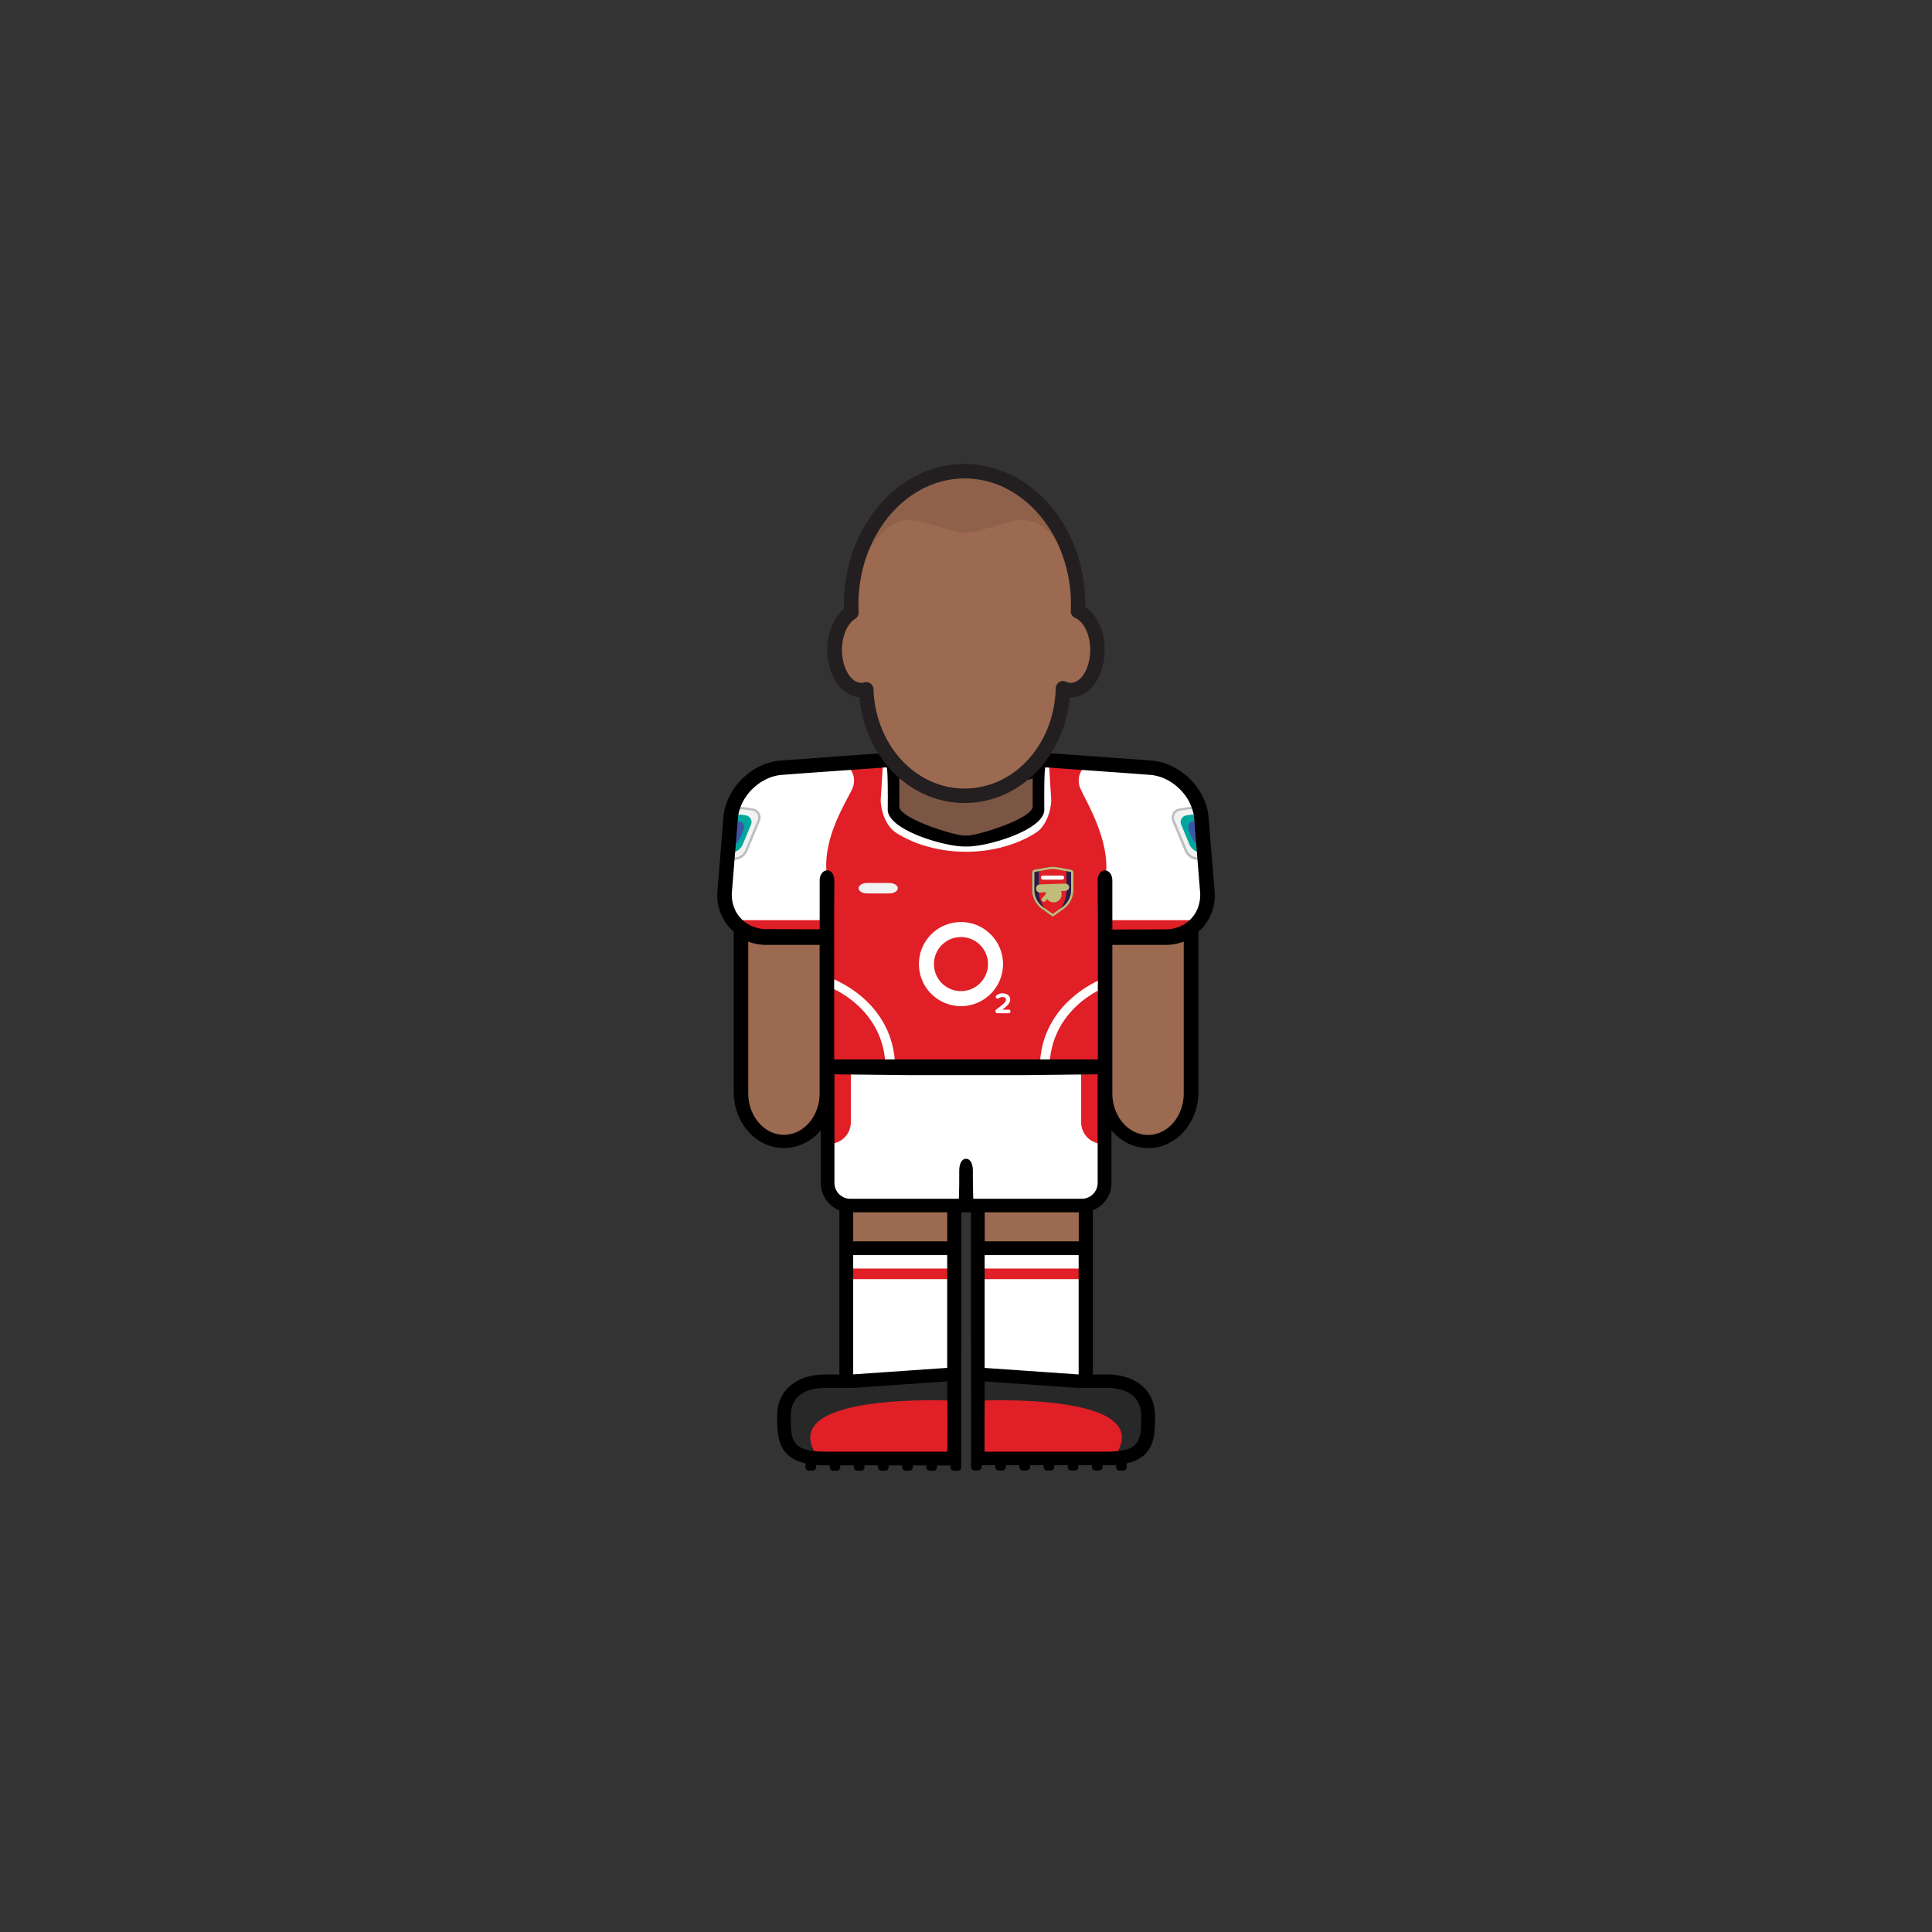 <svg id="player" xmlns="http://www.w3.org/2000/svg" viewBox="0 0 800 800"><rect x="0" y="0" width="800" height="800" fill="#333333" stroke="none"/><defs><style>.cls-1{fill:#9c6a51}.cls-2{fill:#282828}.cls-3{fill:#e01f26}.cls-4{fill:#fff}.cls-6{fill:#c0bc7a}.cls-7{fill:#f1f2f2}.cls-8{fill:#bcbec0}.cls-9{fill:#00a79d}.cls-10{fill:#3d55a5}</style></defs><g id="skin"><path id="arm-left" class="cls-1" d="M305.93 382h36.78v72.4a18.39 18.39 0 01-18.39 18.39 18.39 18.39 0 01-18.39-18.39V382z"/><path id="arm-right" class="cls-1" d="M457.19 382H494v72.4a18.39 18.39 0 01-18.39 18.39 18.39 18.39 0 01-18.39-18.39V382h-.03z"/><path id="leg-left" class="cls-1" d="M349.88 492.02h45.67v45.67h-45.67z"/><path id="leg-right" class="cls-1" d="M404.78 492.02h45.67v45.67h-45.67z"/></g><g id="boots"><path id="left" class="cls-2" d="M395.33 570.04H372.5l-22.83 1.97h-12.5l-7.5 2.53-5.25 8.5v9.83l1.91 4.17 3.84 4.05 6.33 1.95h58.83v-33z"/><path id="right" class="cls-2" d="M404.61 570.27h22.83l22.83 1.97h12.5l7.5 2.53 5.25 8.5v9.83l-1.91 4.17-3.84 4.05-6.33 1.95h-58.83v-33z"/><path class="cls-3" d="M405 580s75-3.81 56.67 22.95l-56.93.34z" id="details"/><path class="cls-3" d="M395.08 580s-75-3.81-56.67 22.95l56.93.34z" id="details-2" data-name="details"/></g><g id="socks"><g id="socks-2" data-name="socks"><path id="left-2" data-name="left" class="cls-4" d="M349.88 518.62h45.67v51.42h-45.67z"/><path id="right-2" data-name="right" class="cls-4" d="M404.38 518.62h45.67v51.42h-45.67z"/></g><g id="details-3" data-name="details"><path id="left-3" data-name="left" class="cls-3" d="M349.88 525.28h45.67v4.39h-45.67z"/><path id="right-3" data-name="right" class="cls-3" d="M404.38 525.28h45.67v4.39h-45.67z"/></g></g><g id="shorts"><path id="shorts-2" data-name="shorts" class="cls-4" d="M341.67 442.54h116.49v47a9.95 9.95 0 01-9.95 9.95h-96.6a9.95 9.95 0 01-9.95-9.95v-47h.01z"/><g id="details-4" data-name="details"><path id="left-4" data-name="left" class="cls-3" d="M343.41 441.12h8.9v23.6a8.9 8.9 0 01-8.9 8.9v-32.5z"/><path id="right-4" data-name="right" class="cls-3" d="M447.68 441.12a8.9 8.9 0 018.9 8.9v23.6h-8.9v-32.5z" transform="rotate(-180 452.135 457.375)"/></g></g><g id="shirt"><path id="shirt-2" data-name="shirt" class="cls-3" d="M369.5 314.8l-48.29 2.99-11.36 6.25-6.83 10.1-3.31 40.73 5.17 7.67 7.66 4.67h29.5l.17 54h114.83v-53.5l29.34-.17 7.01-4 6.99-10.5-3.4-37.33-6.83-11.84-9.77-6.08-49.84-2.99-1 21.24-6.5 6.5-11.16 3.48-11.88 2.02-15.46-3.17-11-5.66-3.66-3.84-.38-20.57z"/><g id="details-5" data-name="details"><path id="neck" class="cls-4" d="M434.34 315.64h-3.86l-1.4 21.11-6.87 4.88-6.87 3.75L400 348l-15.33-2.67-6.87-3.75-6.87-4.87-1.4-21.11h-3.86l-1 15.59c0 4.56 2.25 10.82 6 13.38 5.52 3.73 15.88 8.14 29.31 8.14s23.8-4.41 29.31-8.14c3.78-2.55 6-8.82 6-13.38z"/><g id="arm-l"><path id="arm-l-2" data-name="arm-l" class="cls-4" d="M353.07 326.22c-2.08 5.12-13.66 21.86-10.36 38v24.5l-32.86-1.33c-5.39 0-7.91-8.91-9.5-14.06l-.41-1.33 3.06-37.86 9.74-13.06 11.57-4.67 20.91-1.16a8 8 0 018.42 7.82 7.93 7.93 0 01-.57 3.15z"/><path class="cls-3" d="M305.05 381.02h37.66v6.73h-37.66z"/></g><g id="arm-r"><path id="arm-r-2" data-name="arm-r" class="cls-4" d="M447.25 326.22c2.08 5.12 13.34 22.66 10.36 38v24.5l32.86-1.33c5.39 0 7.91-8.91 9.5-14.06l.41-1.33-3.08-37.88-9.74-13.06-11.56-4.65-20.91-1.16a8 8 0 00-8.42 7.82 7.93 7.93 0 00.58 3.15z"/><path class="cls-3" transform="rotate(-180 476.025 384.385)" d="M457.19 381.02h37.66v6.73h-37.66z"/></g><g id="shirt-bottom"><path id="left-5" data-name="left" class="cls-4" d="M370.67 442.54h-4c0-25-23-34-24-34l.13-4c.25-.03 27.87 9.19 27.87 38z"/><path id="right-5" data-name="right" class="cls-4" d="M430.56 442.54h4c0-25 23-34 24-34l-.13-4c-.25-.03-27.87 9.19-27.87 38z"/></g><g id="crest-arsenal-02"><path d="M440.09 376.59l-4.21 3-4.21-3a9.87 9.87 0 01-4.34-8.05v-7.21a1.28 1.28 0 011.1-1.22l5.62-1a10.33 10.33 0 013.67 0l5.62 1a1.28 1.28 0 011.1 1.22v7.21a9.87 9.87 0 01-4.35 8.05z" fill="#291c4a"/><path class="cls-3" d="M438.69 376.69l-2.81 3-2.81-3a11.8 11.8 0 01-2.9-8.05v-7.21a1.21 1.21 0 01.73-1.22l3.75-1a4.65 4.65 0 012.45 0l3.75 1a1.21 1.21 0 01.73 1.22v7.21a11.8 11.8 0 01-2.89 8.05z"/><path class="cls-6" d="M435.88 359.85a9.43 9.43 0 011.67.15l5.62 1a.39.39 0 01.35.33v7.21a8.58 8.58 0 01-1 4.06 9.54 9.54 0 01-2.92 3.25l-3.69 2.59-3.69-2.59a9.54 9.54 0 01-2.92-3.25 8.58 8.58 0 01-1-4.06v-7.21a.39.39 0 01.35-.33l5.62-1a9.43 9.43 0 011.67-.15m0-.91a10.32 10.32 0 00-1.84.16l-5.62 1a1.28 1.28 0 00-1.1 1.22v7.21a9.87 9.87 0 004.34 8.05l4.21 3 4.21-3a9.87 9.87 0 004.34-8.05v-7.21a1.28 1.28 0 00-1.1-1.22l-5.62-1a10.32 10.32 0 00-1.84-.16z"/><path class="cls-6" d="M442.72 367.27a1.61 1.61 0 00-1.75-1.39l-10.25.31a1.62 1.62 0 00-1.69 1.56v.44a1.62 1.62 0 001.84 1.38l2.21-.16a3.29 3.29 0 00-.13.9v.06l-1.4 1.49a.85.85 0 000 1.21l.18.16a.85.85 0 001.2-.14l.69-.8a3.3 3.3 0 005.68-3.29l1.82-.13a1.61 1.61 0 001.6-1.6z"/><rect class="cls-4" x="431.02" y="362.55" width="9.64" height="1.7" rx=".85" ry=".85"/></g><path id="nike" class="cls-7" d="M371.77 367.79c0 1.19-1.57 2.17-3.49 2.17H359c-1.92 0-3.49-1-3.49-2.17s1.57-2.17 3.49-2.17h9.26c1.94.01 3.51.98 3.51 2.17z"/><g id="epl-logo-r"><path class="cls-7" d="M498.82 350.78a3.57 3.57 0 01-2.66 4.23 4.8 4.8 0 01-4.67-3l-5.06-12.2a2.83 2.83 0 012.3-4.06l3.92-.58a3.81 3.81 0 014.31 3.2z"/><path class="cls-8" d="M493.21 335.09a3.81 3.81 0 013.76 3.24l1.85 12.45a3.57 3.57 0 01-2.66 4.23 3 3 0 01-.45 0 5 5 0 01-4.22-3.06l-5.06-12.2a2.83 2.83 0 012.3-4.06l3.92-.58a3.79 3.79 0 01.56 0m0-1a4.81 4.81 0 00-.71.05l-3.92.58a3.82 3.82 0 00-3.08 5.44l5.06 12.2a5.92 5.92 0 005.15 3.68 4.05 4.05 0 00.59 0 4 4 0 002.81-1.9 5.11 5.11 0 00.69-3.47l-1.8-12.51a4.83 4.83 0 00-4.74-4.09z"/><path class="cls-9" d="M498.48 348.55c.31 2.06-.58 3.92-2 4.13s-3.19-1.2-4-3.13l-3.3-7.89a2.82 2.82 0 012.29-4.06l1.47-.22a3.81 3.81 0 014.31 3.2z"/><path class="cls-10" d="M497.44 345.77c.31 2.06-.16 3.86-1 4s-2.25-1.34-3.05-3.26l-1-2.36c-.81-1.93-.19-3.69 1.36-3.92s3.08 1.27 3.38 3.33z"/></g><g id="epl-logo-l"><path class="cls-7" d="M301.27 350.78a3.57 3.57 0 002.66 4.23 4.8 4.8 0 004.67-3l5.06-12.2a2.83 2.83 0 00-2.3-4.06l-3.92-.58a3.81 3.81 0 00-4.31 3.2z"/><path class="cls-8" d="M306.88 335.09a3.79 3.79 0 01.56 0l3.92.58a2.83 2.83 0 012.3 4.06L308.59 352a5 5 0 01-4.22 3.06 3 3 0 01-.45 0 3.57 3.57 0 01-2.66-4.23l1.85-12.45a3.81 3.81 0 013.76-3.24m0-1a4.83 4.83 0 00-4.74 4.09l-1.85 12.45a5.11 5.11 0 00.69 3.47 4 4 0 002.81 1.9 4.05 4.05 0 00.59 0 5.92 5.92 0 005.15-3.68l5.06-12.2a3.82 3.82 0 00-3.08-5.44l-3.92-.58a4.8 4.8 0 00-.7-.05z"/><path class="cls-9" d="M301.6 348.55c-.31 2.06.58 3.92 2 4.13s3.19-1.2 4-3.13l3.3-7.89a2.82 2.82 0 00-2.29-4.06l-1.47-.22a3.81 3.81 0 00-4.31 3.2z"/><path class="cls-10" d="M302.65 345.77c-.31 2.06.16 3.86 1 4s2.25-1.34 3.05-3.26l1-2.36c.81-1.93.19-3.69-1.36-3.92s-3.08 1.27-3.38 3.33z"/></g><path class="cls-4" d="M397.92 381.8a17.41 17.41 0 1017.41 17.41 17.43 17.43 0 00-17.41-17.41zm0 28.6a11.19 11.19 0 1111.19-11.19 11.2 11.2 0 01-11.19 11.19zm19.8 9.17H413a.83.83 0 01-.82-.84.92.92 0 01.37-.73c3-2.24 4-3.13 4-4.09 0-.71-.65-1.06-1.32-1.06a2.91 2.91 0 00-1.67.5.84.84 0 01-.5.16.77.77 0 01-.76-.78.64.64 0 01.11-.35 3.78 3.78 0 012.78-1.06c1.73 0 3.11 1 3.11 2.6 0 1.39-1.15 2.6-3.26 4.14h2.65a.75.75 0 01.74.74.76.76 0 01-.71.77z" id="sponsor-02"/></g></g><path id="neck-2" data-name="neck" fill="#7c5644" d="M427.63 340.26l-27.59 8.62-28.6-9.62-1.92-23.62h61.04l-2.93 24.62z"/><path d="M502.88 368.43l-2.47-30.36c-1.19-11.87-11.83-22.25-23.72-23.14l-37.14-2.71c-4.07-.45-20.52-.09-39.55.53-19-.62-35.48-1-39.55-.53l-37.14 2.71c-11.89.89-22.53 11.27-23.72 23.14l-2.47 30.36a20.15 20.15 0 005 15.74 19.92 19.92 0 001.69 1.64v66.36c0 12.81 9.32 23.22 20.78 23.22a19.8 19.8 0 0015.25-7.39v21.79a12.23 12.23 0 007.74 11.36v68h-5.93c-10.93 0-19.83 5.8-19.83 17.11 0 8.06 0 17 11.72 19.7v1.6a1.38 1.38 0 001.38 1.38h1.63a1.38 1.38 0 001.38-1.37v-.95c1.16.09 2.39.15 3.73.15h1.89v.8a1.38 1.38 0 001.38 1.38h1.63a1.38 1.38 0 001.38-1.37v-.8h5.62v.8a1.38 1.38 0 001.38 1.38h1.63a1.38 1.38 0 001.38-1.37v-.8h5.62v.8a1.38 1.38 0 001.38 1.38h1.63a1.38 1.38 0 001.38-1.37v-.8h5.62v.8a1.38 1.38 0 001.38 1.38h1.63a1.38 1.38 0 001.38-1.37v-.8h5.62v.8a1.38 1.38 0 001.38 1.38h1.63a1.38 1.38 0 001.38-1.37v-.8h5.62v.8a1.38 1.38 0 001.38 1.38h1.63a1.38 1.38 0 001.38-1.37v-.81l.06-55.45V502h4v49.21l.06 54.67v1.6a1.38 1.38 0 001.38 1.38h1.63a1.38 1.38 0 001.38-1.37v-.8h5.62v.8a1.38 1.38 0 001.38 1.38h1.63a1.38 1.38 0 001.38-1.37v-.8h5.62v.8a1.38 1.38 0 001.38 1.38h1.63a1.38 1.38 0 001.38-1.37v-.8h5.62v.8a1.38 1.38 0 001.38 1.38h1.63a1.38 1.38 0 001.38-1.37v-.8h5.62v.8a1.38 1.38 0 001.38 1.38h1.63a1.38 1.38 0 001.38-1.37v-.8h5.62v.8a1.38 1.38 0 001.38 1.38h1.63a1.38 1.38 0 001.38-1.37v-.8h1.89c1.33 0 2.57-.05 3.72-.15v.95a1.38 1.38 0 001.38 1.38h1.63a1.38 1.38 0 001.38-1.37v-1.6c11.71-2.68 11.72-11.64 11.72-19.7 0-11.3-8.89-17.11-19.83-17.11h-5.93v-68a12.23 12.23 0 007.74-11.36V468a19.8 19.8 0 0015.21 7.42c11.46 0 20.78-10.42 20.78-23.22v-66.39a19.92 19.92 0 001.69-1.64 20.15 20.15 0 004.95-15.74zm-130.49-46.18c3.46 1.84 15.64 2.07 27.61 1.79 12 .28 24.15 0 27.61-1.79V334c0 4.8-22.42 12-27.23 12l-.38-.08-.38.08c-4.8 0-27.23-7.19-27.23-12zm-33 75.43v55c0 9.5-6.63 17.22-14.78 17.22s-14.78-7.73-14.78-17.22V389.9a21.08 21.08 0 007.47 1.36h22.09zm52.9 203.42h-50.64c-14.22 0-14.22-5-14.22-14.89 0-8.21 6.38-11.5 14.22-11.5h11.67l38.93-2.71.06 15.37zm-38.74-81.4h38.67v46.7l-38.67 2.68h-.26V519.7zm-.26-5.74V502h38.94v12h-38.91zm104.77 60.75h.26c7.84 0 14.22 3.29 14.22 11.5 0 9.91 0 14.89-14.22 14.89h-50.64v-13.7l.06-15.37 38.93 2.69h11.42zm-11.67-55h.26v49.4h-.26l-38.67-2.68V519.7zM407.75 514v-12h38.95v12h-38.95zm46.84-68.77h-.07v44.58a6.6 6.6 0 01-6.58 6.58H403s-.11-3.73-.16-8.75v-2.79c0-3.51-1.41-5.09-2.82-5-1.41-.09-2.82 1.49-2.82 5v2.79c0 5-.16 8.75-.16 8.75H352.1a6.6 6.6 0 01-6.58-6.58v-44.63h-.07v-.33l30.24.33h48.69l30.24-.33zm35.57 7.51c0 9.5-6.63 17.22-14.78 17.22s-14.78-7.73-14.78-17.22v-61.48h22.09a21.08 21.08 0 007.47-1.36zm6-77.21a13.53 13.53 0 01-6 7.29 14.69 14.69 0 01-7.47 2l-22.09.09v-20.19c0-5.56-6.07-5.94-6.07 0s.07 14.37.07 14.37v59.59H345.41v-59.61s.07-8.46.07-14.37-6.07-5.54-6.07 0v20.11l-22.09-.09a14.69 14.69 0 01-7.47-2 13.53 13.53 0 01-6-7.29 14.89 14.89 0 01-.75-6.46l2.47-30.36c.89-9 9.23-17.08 18.2-17.75l11.12-.83 32.22-2.29c.68.54.48 17.49.48 17.49 0 8.43 23.34 15.29 31.77 15.29h1.3c8.43 0 31.77-6.86 31.77-15.29 0 0-.2-16.95.48-17.49l32.22 2.29 11.12.83c9 .67 17.3 8.8 18.2 17.75L496.9 369a14.89 14.89 0 01-.75 6.48z" id="border"/><g id="head"><path id="skin-2" data-name="skin" class="cls-1" d="M446.38 253.1c0-.91.08-1.81.08-2.73 0-30.51-21.06-55.25-47-55.25s-47 24.74-47 55.25c0 1.11 0 2.21.1 3.31-4 2.46-6.9 8.44-6.9 15.43 0 9.19 4.93 16.64 11 16.64a7.47 7.47 0 002.1-.31c.82 24.5 18.74 44.08 40.73 44.08s40.12-19.81 40.74-44.5a7.65 7.65 0 003.25.74c6.08 0 11-7.45 11-16.64-.05-7.65-3.48-14.06-8.1-16.02z"/><path id="hair" d="M400 195.12c-44.42 3.5-45.58 44.42-45.58 44.42s6.57-21 19.22-23.92c6.72-1.58 17.48 4.21 26.35 5.06 8.87-.85 19.64-6.63 26.35-5.06 12.65 3 19.22 23.92 19.22 23.92s-1.09-40.92-45.56-44.42z" fill="#5b3e32" opacity=".2"/><path d="M399.42 332.51c-22.68 0-41.28-19-43.53-43.79-7.52-.49-13.31-8.93-13.31-19.61 0-7 2.64-13.45 6.84-16.92v-1.82c0-32.12 22.45-58.25 50-58.25s50 26.13 50 58.25v1c4.85 3.17 8 10 8 17.76 0 11-6.15 19.64-14 19.64h-.46c-2.26 24.79-20.79 43.74-43.54 43.74zm-40.73-50.08a3 3 0 013 2.9c.77 23.09 17.35 41.18 37.73 41.18 20.58 0 37.15-18.26 37.74-41.58a3 3 0 014.27-2.64 4.68 4.68 0 002 .46c4.34 0 8-6.24 8-13.64 0-7-3.13-11.94-6.21-13.25a3 3 0 01-1.83-2.89v-.18c0-.8.07-1.61.07-2.42 0-28.81-19.75-52.25-44-52.25s-44 23.44-44 52.25c0 .92 0 1.89.09 3.16a3 3 0 01-1.44 2.71c-3.27 2-5.46 7.16-5.46 12.87 0 7.39 3.67 13.64 8 13.64a4.45 4.45 0 001.26-.19 3 3 0 01.78-.13z" fill="#231f20"/></g></svg>